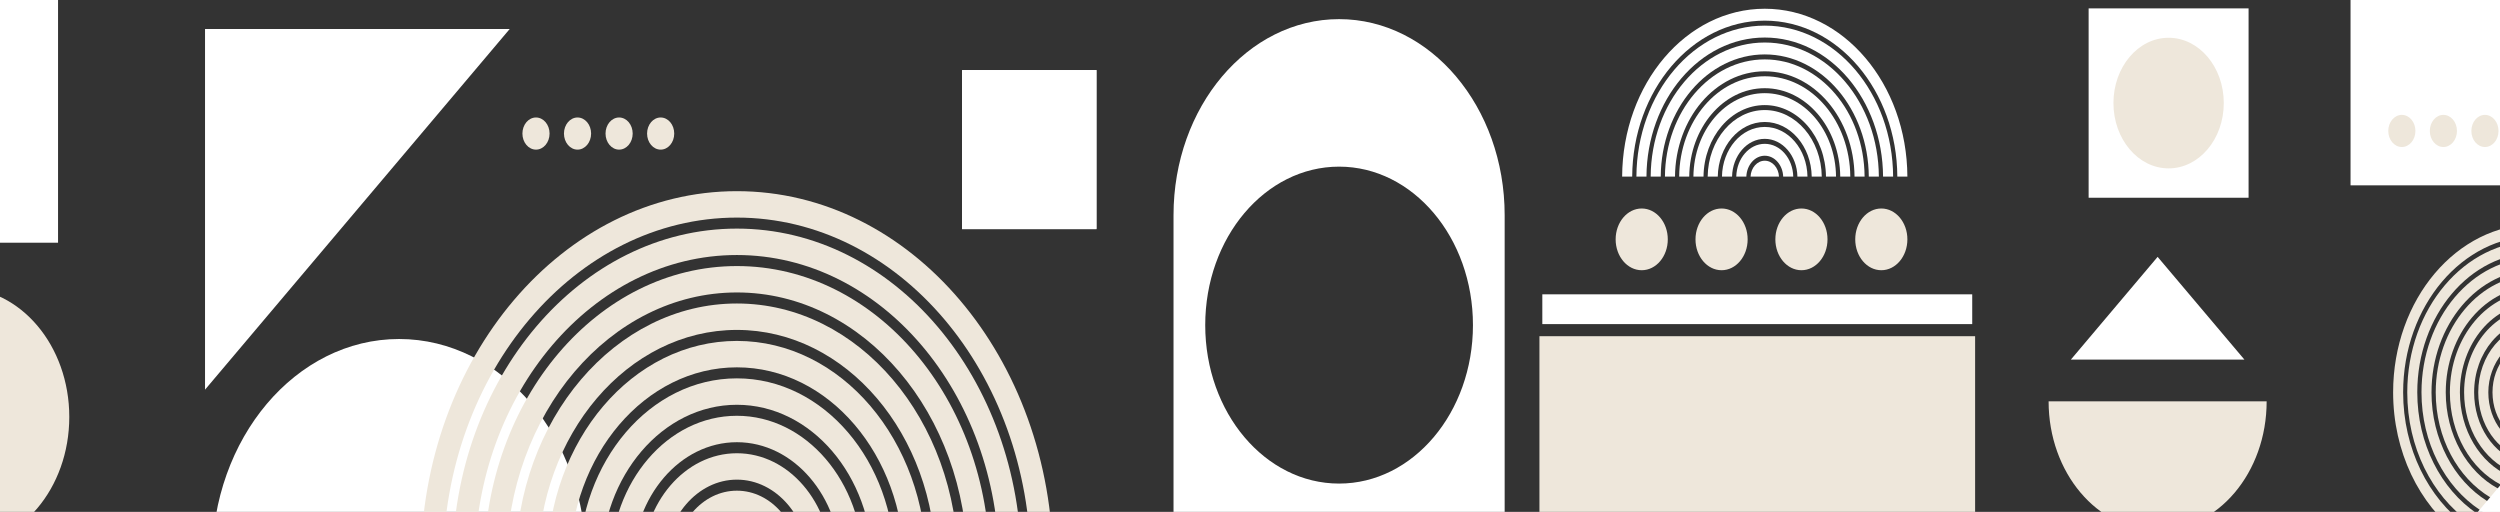 <svg width="718" height="147" viewBox="0 0 718 147" fill="none" xmlns="http://www.w3.org/2000/svg">
<rect x="0" y="0" width="718" height="147" fill="#333333" stroke="none"/>
<g clip-path="url(#clip0_34_1765)">
<path d="M276.288 65.83H314.9V20.121L276.288 20.121V65.83Z" fill="white"/>
<path d="M645.792 2.407H599.853V56.79H645.792V2.407Z" fill="white"/>
<path d="M622.826 48.358C631.576 48.358 638.67 39.961 638.67 29.602C638.67 19.243 631.576 10.846 622.826 10.846C614.075 10.846 606.981 19.243 606.981 29.602C606.981 39.961 614.075 48.358 622.826 48.358Z" fill="#EEE7DB"/>
<path d="M418.209 21.992C409.605 11.807 397.729 5.496 384.587 5.496C358.323 5.496 337.036 30.703 337.036 61.787V161.351H432.138V61.794C432.138 46.245 426.807 32.178 418.203 21.992H418.209ZM384.587 138.882C363.35 138.882 346.142 118.511 346.142 93.371C346.142 68.23 363.35 47.859 384.587 47.859C405.824 47.859 423.032 68.245 423.032 93.371C423.032 118.496 405.824 138.882 384.587 138.882Z" fill="white"/>
<path d="M567.253 149.787V96.556L442.125 96.556V149.787H567.253Z" fill="#EEE7DB"/>
<path d="M153.936 42.973C156.09 42.973 157.835 40.906 157.835 38.357C157.835 35.808 156.09 33.741 153.936 33.741C151.783 33.741 150.037 35.808 150.037 38.357C150.037 40.906 151.783 42.973 153.936 42.973Z" fill="#EEE7DB"/>
<path d="M165.869 42.973C168.022 42.973 169.768 40.906 169.768 38.357C169.768 35.808 168.022 33.741 165.869 33.741C163.715 33.741 161.97 35.808 161.97 38.357C161.97 40.906 163.715 42.973 165.869 42.973Z" fill="#EEE7DB"/>
<path d="M177.808 42.973C179.961 42.973 181.707 40.906 181.707 38.357C181.707 35.808 179.961 33.741 177.808 33.741C175.654 33.741 173.909 35.808 173.909 38.357C173.909 40.906 175.654 42.973 177.808 42.973Z" fill="#EEE7DB"/>
<path d="M189.74 42.973C191.894 42.973 193.639 40.906 193.639 38.357C193.639 35.808 191.894 33.741 189.74 33.741C187.587 33.741 185.841 35.808 185.841 38.357C185.841 40.906 187.587 42.973 189.74 42.973Z" fill="#EEE7DB"/>
<path d="M471.5 77.608C475.636 77.608 478.989 73.639 478.989 68.743C478.989 63.848 475.636 59.879 471.5 59.879C467.365 59.879 464.012 63.848 464.012 68.743C464.012 73.639 467.365 77.608 471.5 77.608Z" fill="#EEE7DB"/>
<path d="M494.436 77.608C498.571 77.608 501.924 73.639 501.924 68.743C501.924 63.848 498.571 59.879 494.436 59.879C490.3 59.879 486.948 63.848 486.948 68.743C486.948 73.639 490.3 77.608 494.436 77.608Z" fill="#EEE7DB"/>
<path d="M517.371 77.608C521.507 77.608 524.86 73.639 524.86 68.743C524.86 63.848 521.507 59.879 517.371 59.879C513.236 59.879 509.883 63.848 509.883 68.743C509.883 73.639 513.236 77.608 517.371 77.608Z" fill="#EEE7DB"/>
<path d="M540.313 77.608C544.449 77.608 547.802 73.639 547.802 68.743C547.802 63.848 544.449 59.879 540.313 59.879C536.178 59.879 532.825 63.848 532.825 68.743C532.825 73.639 536.178 77.608 540.313 77.608Z" fill="#EEE7DB"/>
<path d="M762.509 86.774C755.257 73.323 742.543 64.407 728.081 64.407C705.561 64.407 687.306 86.018 687.306 112.678C687.306 129.798 694.837 144.848 706.2 153.434C712.522 158.189 720.042 160.948 728.088 160.948C750.614 160.948 768.863 139.337 768.863 112.678C768.863 103.138 766.532 94.251 762.516 86.767L762.509 86.774ZM728.081 157.551C720.829 157.551 714.072 155.136 708.301 150.946C697.441 143.05 690.182 128.851 690.182 112.685C690.182 87.933 707.179 67.82 728.081 67.82C741.737 67.82 753.732 76.42 760.389 89.291C763.941 96.115 765.981 104.121 765.981 112.692C765.981 137.422 748.971 157.558 728.081 157.558V157.551Z" fill="#EEE7DB"/>
<path d="M759.522 90.304C753.118 77.667 741.44 69.228 728.075 69.228C707.805 69.228 691.366 88.689 691.366 112.685C691.366 128.506 698.501 142.331 709.169 149.912C714.686 153.867 721.151 156.127 728.075 156.127C748.345 156.127 764.772 136.681 764.772 112.685C764.772 104.51 762.863 96.849 759.522 90.304ZM728.075 152.715C721.963 152.715 716.223 150.785 711.276 147.409C701.11 140.504 694.242 127.523 694.242 112.678C694.242 90.597 709.423 72.626 728.075 72.626C740.615 72.626 751.593 80.757 757.414 92.791C760.265 98.647 761.896 105.442 761.896 112.678C761.896 134.758 746.727 152.715 728.075 152.715Z" fill="#EEE7DB"/>
<path d="M756.54 93.841C750.973 82.041 740.311 74.064 728.075 74.064C710.061 74.064 695.451 91.361 695.451 112.685C695.451 127.156 702.183 139.77 712.144 146.397C716.849 149.523 722.298 151.306 728.081 151.306C746.095 151.306 760.705 134.01 760.705 112.685C760.705 105.846 759.193 99.41 756.54 93.841ZM728.075 147.908C723.091 147.908 718.399 146.448 714.276 143.872C704.811 137.987 698.327 126.217 698.327 112.693C698.327 93.283 711.679 77.477 728.075 77.477C739.506 77.477 749.442 85.152 754.414 96.358C756.589 101.238 757.823 106.807 757.823 112.693C757.823 132.102 744.471 147.908 728.075 147.908Z" fill="#EEE7DB"/>
<path d="M753.533 97.4C748.829 86.415 739.19 78.9 728.081 78.9C712.318 78.9 699.542 94.032 699.542 112.685C699.542 125.835 705.89 137.246 715.169 142.816C719.037 145.157 723.426 146.47 728.081 146.47C743.845 146.47 756.627 131.339 756.627 112.685C756.627 107.189 755.511 102.001 753.54 97.4H753.533ZM728.081 143.065C724.238 143.065 720.605 142.06 717.333 140.255C708.53 135.456 702.418 124.889 702.418 112.678C702.418 95.918 713.923 82.298 728.081 82.298C738.396 82.298 747.316 89.533 751.376 99.954C752.901 103.828 753.75 108.128 753.75 112.678C753.75 129.438 742.246 143.058 728.087 143.058L728.081 143.065Z" fill="#EEE7DB"/>
<path d="M750.484 101.01C746.69 90.825 738.086 83.714 728.081 83.714C714.574 83.714 703.608 96.673 703.608 112.685C703.608 124.536 709.615 134.721 718.231 139.19C721.238 140.775 724.579 141.656 728.081 141.656C741.588 141.656 752.554 128.675 752.554 112.685C752.554 108.524 751.81 104.569 750.484 101.01ZM728.081 138.236C725.391 138.236 722.818 137.657 720.444 136.571C712.293 132.931 706.485 123.589 706.485 112.685C706.485 98.596 716.173 87.119 728.081 87.119C737.293 87.119 745.184 93.995 748.271 103.63C749.17 106.44 749.678 109.5 749.678 112.685C749.678 126.774 739.989 138.236 728.081 138.236Z" fill="#EEE7DB"/>
<path d="M747.341 104.73C744.558 95.301 736.989 88.55 728.081 88.55C716.812 88.55 707.693 99.344 707.693 112.685C707.693 123.23 713.409 132.19 721.374 135.485C723.469 136.351 725.738 136.82 728.081 136.82C739.338 136.82 748.469 126.004 748.469 112.685C748.469 109.889 748.072 107.225 747.341 104.73ZM728.081 133.415C726.569 133.415 725.087 133.181 723.68 132.74C716.148 130.436 710.57 122.32 710.57 112.685C710.57 101.245 718.43 91.955 728.081 91.955C736.22 91.955 743.076 98.544 745.022 107.475C745.394 109.141 745.593 110.895 745.593 112.685C745.593 124.111 737.733 133.415 728.081 133.415Z" fill="#EEE7DB"/>
<path d="M744.024 108.649C742.462 99.909 735.923 93.363 728.075 93.363C719.062 93.363 711.753 102.008 711.753 112.685C711.753 121.96 717.283 129.709 724.666 131.566C725.769 131.852 726.903 131.991 728.075 131.991C737.088 131.991 744.378 123.347 744.378 112.692C744.378 111.312 744.26 109.962 744.018 108.656L744.024 108.649ZM728.075 128.579C727.784 128.579 727.492 128.564 727.213 128.55C720.202 128.014 714.648 121.109 714.648 112.685C714.648 104.26 720.667 96.768 728.075 96.768C735.482 96.768 741.024 103.358 741.477 111.665C741.489 111.995 741.501 112.34 741.501 112.685C741.501 121.454 735.482 128.579 728.075 128.579Z" fill="#EEE7DB"/>
<path d="M728.081 98.199C721.318 98.199 715.845 104.679 715.845 112.685C715.845 120.691 721.318 127.17 728.081 127.17H728.385C734.906 126.979 740.156 120.764 740.318 113.044V112.685C740.318 104.679 734.844 98.199 728.081 98.199ZM732.259 122.584C731.013 123.34 729.581 123.758 728.081 123.758C722.924 123.758 718.721 118.783 718.721 112.677C718.721 106.572 722.924 101.597 728.081 101.597C733.239 101.597 737.441 106.572 737.441 112.677C737.441 114.453 737.082 116.134 736.45 117.623C735.551 119.773 734.075 121.513 732.259 122.584Z" fill="#EEE7DB"/>
<path d="M146.38 8.336L58.884 111.914V8.336H146.38Z" fill="white"/>
<path d="M314.907 65.824L276.294 20.114H314.907V65.824Z" fill="white"/>
<path d="M644.602 103.285H594.745L619.67 73.77L644.602 103.285Z" fill="white"/>
<path d="M699.511 161.352L777.74 68.744V161.352H699.511Z" fill="white"/>
<path d="M60.886 160.97C60.886 125.843 84.944 97.363 114.617 97.363C144.291 97.363 168.349 125.843 168.349 160.97H60.886Z" fill="white"/>
<path d="M650.981 115.268C650.981 135.741 636.965 152.333 619.67 152.333C602.376 152.333 588.36 135.741 588.36 115.268H650.981Z" fill="#EEE7DB"/>
<path d="M-11.411 82.68C5.884 82.68 19.899 99.271 19.899 119.745C19.899 140.218 5.884 156.81 -11.411 156.81V82.68Z" fill="#EEE7DB"/>
<path d="M127.232 161.792C127.523 106.983 165.268 62.492 211.635 62.492C258.002 62.492 295.746 106.983 296.037 161.792H302.447C302.156 102.705 261.616 54.904 211.635 54.904C161.654 54.904 121.114 102.705 120.822 161.792H127.232Z" fill="#EEE7DB"/>
<path d="M136.313 161.792C136.604 112.912 170.276 73.242 211.634 73.242C252.993 73.242 286.665 112.905 286.956 161.792H293.366C293.074 108.641 256.601 65.654 211.634 65.654C166.668 65.654 130.195 108.641 129.903 161.792H136.313Z" fill="#EEE7DB"/>
<path d="M145.401 161.792C145.692 118.834 175.285 83.992 211.641 83.992C247.997 83.992 277.59 118.834 277.881 161.792H284.291C283.999 114.578 251.592 76.412 211.647 76.412C171.702 76.412 139.289 114.578 139.003 161.792H145.413H145.401Z" fill="#EEE7DB"/>
<path d="M154.482 161.792C154.773 124.764 180.294 94.751 211.635 94.751C242.976 94.751 268.502 124.771 268.788 161.792H275.197C274.906 120.515 246.565 87.163 211.635 87.163C176.705 87.163 148.357 120.522 148.072 161.792H154.482Z" fill="#EEE7DB"/>
<path d="M163.563 161.792C163.854 130.693 185.302 105.501 211.635 105.501C237.967 105.501 259.421 130.693 259.706 161.792H266.116C265.824 126.459 241.55 97.913 211.635 97.913C181.719 97.913 157.445 126.459 157.153 161.792H163.563Z" fill="#EEE7DB"/>
<path d="M172.644 161.792C172.936 136.622 190.305 116.252 211.635 116.252C232.965 116.252 250.334 136.622 250.625 161.792H257.035C256.75 132.396 236.535 108.664 211.635 108.664C186.734 108.664 166.526 132.396 166.235 161.792H172.644Z" fill="#EEE7DB"/>
<path d="M181.725 161.792C182.011 142.551 195.313 127.002 211.635 127.002C227.956 127.002 241.253 142.551 241.544 161.792H247.953C247.668 138.332 231.52 119.414 211.635 119.414C191.749 119.414 175.607 138.332 175.316 161.792H181.725Z" fill="#EEE7DB"/>
<path d="M190.825 161.792C191.11 148.481 200.328 137.752 211.634 137.752C222.941 137.752 232.159 148.481 232.444 161.792H238.853C238.568 144.276 226.499 130.172 211.634 130.172C196.77 130.172 184.701 144.276 184.416 161.792H190.825Z" fill="#EEE7DB"/>
<path d="M199.907 161.792C200.192 154.409 205.337 148.51 211.635 148.51C217.933 148.51 223.084 154.417 223.363 161.792H229.772C229.487 150.212 221.485 140.922 211.635 140.922C201.785 140.922 193.782 150.212 193.497 161.792H199.907Z" fill="#EEE7DB"/>
<path d="M468.767 50.721C468.897 25.999 485.925 5.929 506.84 5.929C527.755 5.929 544.783 25.999 544.913 50.721H547.802C547.672 24.069 529.385 2.51 506.84 2.51C484.295 2.51 466.009 24.069 465.878 50.721H468.767Z" fill="white"/>
<path d="M472.865 50.722C472.995 28.67 488.182 10.78 506.84 10.78C525.499 10.78 540.686 28.67 540.816 50.722H543.705C543.574 26.748 527.123 7.36 506.84 7.36C486.558 7.36 470.106 26.748 469.976 50.722H472.865Z" fill="white"/>
<path d="M476.962 50.722C477.092 31.349 490.444 15.63 506.84 15.63C523.236 15.63 536.588 31.349 536.718 50.722H539.607C539.477 29.426 524.86 12.211 506.84 12.211C488.82 12.211 474.203 29.426 474.073 50.722H476.962Z" fill="white"/>
<path d="M481.06 50.722C481.19 34.02 492.701 20.481 506.84 20.481C520.98 20.481 532.491 34.02 532.621 50.722H535.51C535.38 32.105 522.598 17.061 506.84 17.061C491.083 17.061 478.301 32.105 478.171 50.722H481.06Z" fill="white"/>
<path d="M485.15 50.721C485.281 36.698 494.957 25.331 506.834 25.331C518.711 25.331 528.387 36.698 528.517 50.721H531.406C531.276 34.783 520.329 21.904 506.834 21.904C493.339 21.904 482.392 34.775 482.262 50.721H485.15Z" fill="white"/>
<path d="M489.248 50.721C489.378 39.369 497.213 30.182 506.834 30.182C516.454 30.182 524.29 39.369 524.42 50.721H527.308C527.178 37.461 518.06 26.755 506.827 26.755C495.595 26.755 486.477 37.461 486.347 50.721H489.235H489.248Z" fill="white"/>
<path d="M493.345 50.721C493.476 42.04 499.476 35.032 506.834 35.032C514.198 35.032 520.192 42.048 520.323 50.721H523.211C523.081 40.14 515.797 31.605 506.828 31.605C497.858 31.605 490.575 40.14 490.444 50.721H493.333H493.345Z" fill="white"/>
<path d="M497.449 50.721C497.579 44.719 501.732 39.876 506.834 39.876C511.935 39.876 516.095 44.712 516.219 50.721H519.107C518.977 42.818 513.535 36.456 506.828 36.456C500.121 36.456 494.678 42.818 494.548 50.721H497.437H497.449Z" fill="white"/>
<path d="M501.546 50.721C501.677 47.39 503.995 44.726 506.84 44.726C509.685 44.726 512.004 47.39 512.134 50.721H515.023C514.892 45.497 511.285 41.307 506.84 41.307C502.396 41.307 498.788 45.497 498.658 50.721H501.546Z" fill="white"/>
<path d="M510.925 50.722C510.801 48.175 509.022 46.157 506.84 46.157C504.658 46.157 502.879 48.175 502.755 50.722H510.925Z" fill="white"/>
<path d="M442.955 88.807H566.423" stroke="white" stroke-width="8.55" stroke-miterlimit="10"/>
<path d="M778 0H675.075V53.231H778V0Z" fill="white"/>
<path d="M689.81 42.224C691.963 42.224 693.709 40.157 693.709 37.608C693.709 35.059 691.963 32.992 689.81 32.992C687.656 32.992 685.911 35.059 685.911 37.608C685.911 40.157 687.656 42.224 689.81 42.224Z" fill="#EEE7DB"/>
<path d="M701.742 42.224C703.896 42.224 705.641 40.157 705.641 37.608C705.641 35.059 703.896 32.992 701.742 32.992C699.589 32.992 697.843 35.059 697.843 37.608C697.843 40.157 699.589 42.224 701.742 42.224Z" fill="#EEE7DB"/>
<path d="M713.675 42.224C715.828 42.224 717.574 40.157 717.574 37.608C717.574 35.059 715.828 32.992 713.675 32.992C711.522 32.992 709.776 35.059 709.776 37.608C709.776 40.157 711.522 42.224 713.675 42.224Z" fill="#EEE7DB"/>
<path d="M16.67 0H-17.739V69.705H16.67V0Z" fill="white"/>
</g>
<defs>
<clipPath id="clip0_34_1765">
<rect width="778" height="147" fill="white"/>
</clipPath>
</defs>
</svg>
